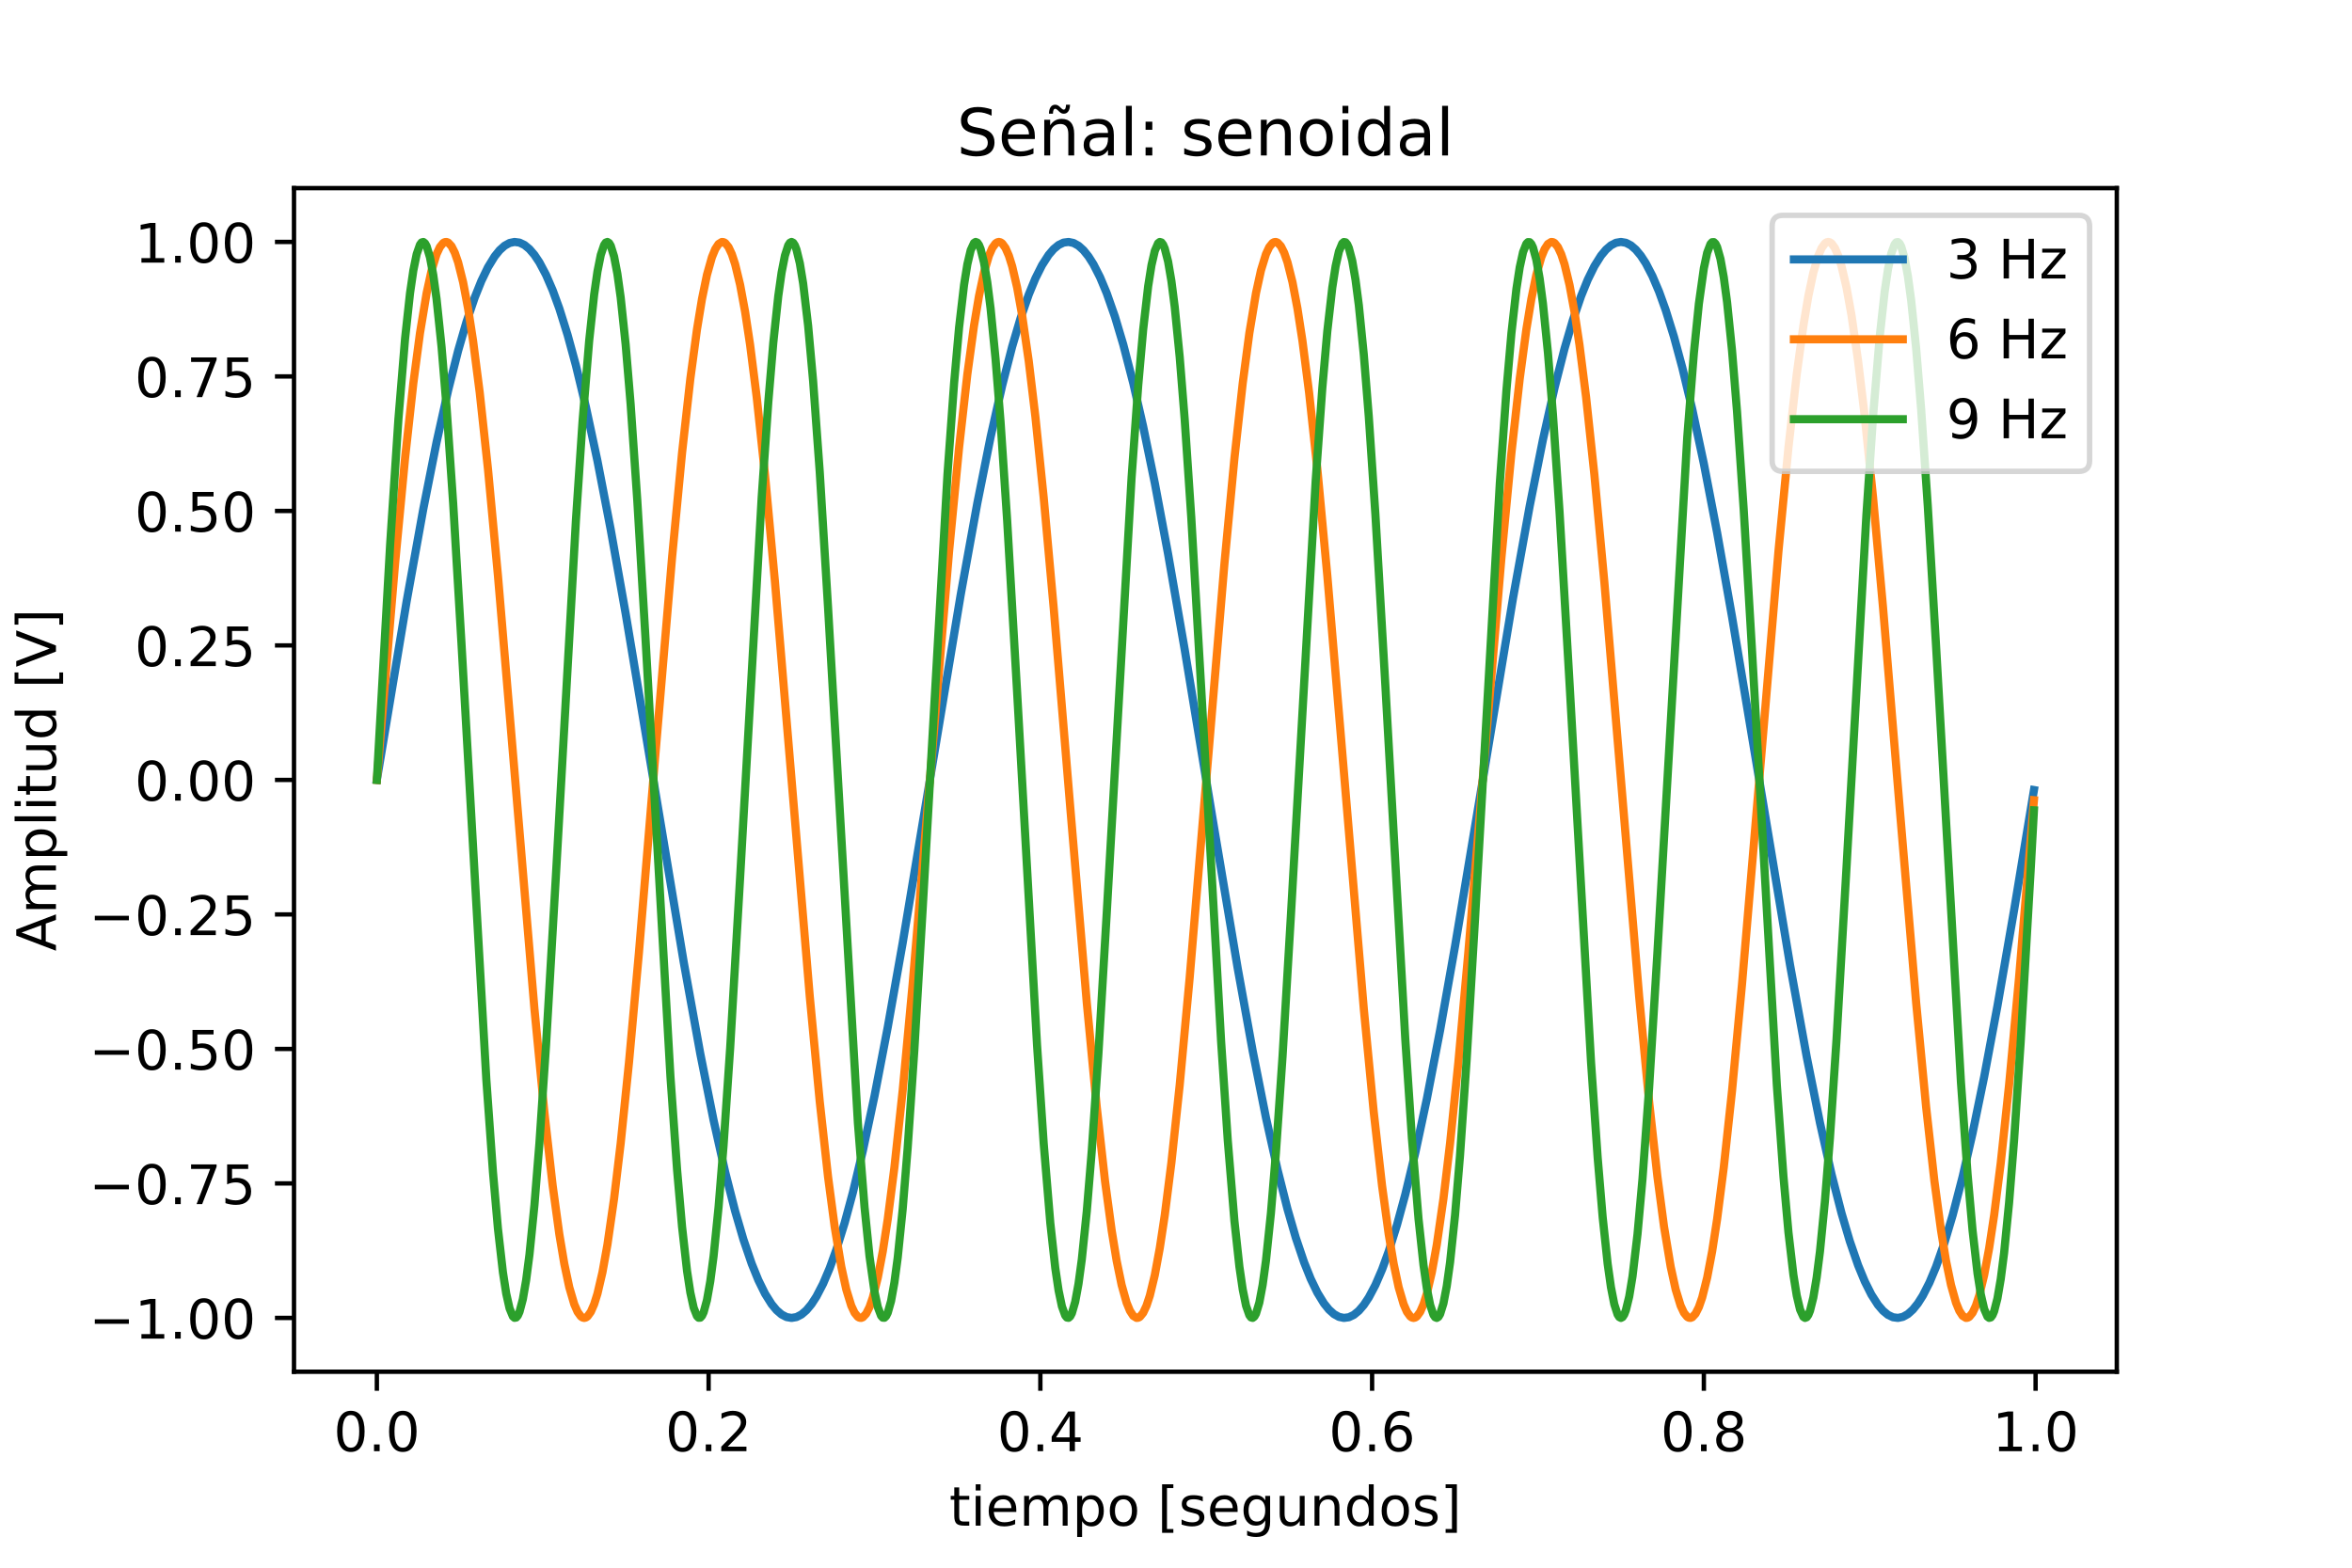 <?xml version="1.0" encoding="utf-8" standalone="no"?>
<!DOCTYPE svg PUBLIC "-//W3C//DTD SVG 1.1//EN"
  "http://www.w3.org/Graphics/SVG/1.1/DTD/svg11.dtd">
<!-- Created with matplotlib (http://matplotlib.org/) -->
<svg height="288pt" version="1.1" viewBox="0 0 432 288" width="432pt" xmlns="http://www.w3.org/2000/svg" xmlns:xlink="http://www.w3.org/1999/xlink">
 <defs>
  <style type="text/css">
*{stroke-linecap:butt;stroke-linejoin:round;}
  </style>
 </defs>
 <g id="figure_1">
  <g id="patch_1">
   <path d="M 0 288 
L 432 288 
L 432 0 
L 0 0 
z
" style="fill:#ffffff;"/>
  </g>
  <g id="axes_1">
   <g id="patch_2">
    <path d="M 54 252 
L 388.8 252 
L 388.8 34.56 
L 54 34.56 
z
" style="fill:#ffffff;"/>
   </g>
   <g id="matplotlib.axis_1">
    <g id="xtick_1">
     <g id="line2d_1">
      <defs>
       <path d="M 0 0 
L 0 3.5 
" id="m672c4b1fc9" style="stroke:#000000;stroke-width:0.8;"/>
      </defs>
      <g>
       <use style="stroke:#000000;stroke-width:0.8;" x="69.218" xlink:href="#m672c4b1fc9" y="252"/>
      </g>
     </g>
     <g id="text_1">
      <!-- 0.0 -->
      <defs>
       <path d="M 31.781 66.406 
Q 24.172 66.406 20.328 58.906 
Q 16.5 51.422 16.5 36.375 
Q 16.5 21.391 20.328 13.891 
Q 24.172 6.391 31.781 6.391 
Q 39.453 6.391 43.281 13.891 
Q 47.125 21.391 47.125 36.375 
Q 47.125 51.422 43.281 58.906 
Q 39.453 66.406 31.781 66.406 
z
M 31.781 74.219 
Q 44.047 74.219 50.516 64.516 
Q 56.984 54.828 56.984 36.375 
Q 56.984 17.969 50.516 8.266 
Q 44.047 -1.422 31.781 -1.422 
Q 19.531 -1.422 13.062 8.266 
Q 6.594 17.969 6.594 36.375 
Q 6.594 54.828 13.062 64.516 
Q 19.531 74.219 31.781 74.219 
z
" id="DejaVuSans-30"/>
       <path d="M 10.688 12.406 
L 21 12.406 
L 21 0 
L 10.688 0 
z
" id="DejaVuSans-2e"/>
      </defs>
      <g transform="translate(61.267 266.598)scale(0.1 -0.1)">
       <use xlink:href="#DejaVuSans-30"/>
       <use x="63.623" xlink:href="#DejaVuSans-2e"/>
       <use x="95.41" xlink:href="#DejaVuSans-30"/>
      </g>
     </g>
    </g>
    <g id="xtick_2">
     <g id="line2d_2">
      <g>
       <use style="stroke:#000000;stroke-width:0.8;" x="130.152" xlink:href="#m672c4b1fc9" y="252"/>
      </g>
     </g>
     <g id="text_2">
      <!-- 0.2 -->
      <defs>
       <path d="M 19.188 8.297 
L 53.609 8.297 
L 53.609 0 
L 7.328 0 
L 7.328 8.297 
Q 12.938 14.109 22.625 23.891 
Q 32.328 33.688 34.812 36.531 
Q 39.547 41.844 41.422 45.531 
Q 43.312 49.219 43.312 52.781 
Q 43.312 58.594 39.234 62.25 
Q 35.156 65.922 28.609 65.922 
Q 23.969 65.922 18.812 64.312 
Q 13.672 62.703 7.812 59.422 
L 7.812 69.391 
Q 13.766 71.781 18.938 73 
Q 24.125 74.219 28.422 74.219 
Q 39.75 74.219 46.484 68.547 
Q 53.219 62.891 53.219 53.422 
Q 53.219 48.922 51.531 44.891 
Q 49.859 40.875 45.406 35.406 
Q 44.188 33.984 37.641 27.219 
Q 31.109 20.453 19.188 8.297 
z
" id="DejaVuSans-32"/>
      </defs>
      <g transform="translate(122.2 266.598)scale(0.1 -0.1)">
       <use xlink:href="#DejaVuSans-30"/>
       <use x="63.623" xlink:href="#DejaVuSans-2e"/>
       <use x="95.41" xlink:href="#DejaVuSans-32"/>
      </g>
     </g>
    </g>
    <g id="xtick_3">
     <g id="line2d_3">
      <g>
       <use style="stroke:#000000;stroke-width:0.8;" x="191.086" xlink:href="#m672c4b1fc9" y="252"/>
      </g>
     </g>
     <g id="text_3">
      <!-- 0.4 -->
      <defs>
       <path d="M 37.797 64.312 
L 12.891 25.391 
L 37.797 25.391 
z
M 35.203 72.906 
L 47.609 72.906 
L 47.609 25.391 
L 58.016 25.391 
L 58.016 17.188 
L 47.609 17.188 
L 47.609 0 
L 37.797 0 
L 37.797 17.188 
L 4.891 17.188 
L 4.891 26.703 
z
" id="DejaVuSans-34"/>
      </defs>
      <g transform="translate(183.134 266.598)scale(0.1 -0.1)">
       <use xlink:href="#DejaVuSans-30"/>
       <use x="63.623" xlink:href="#DejaVuSans-2e"/>
       <use x="95.41" xlink:href="#DejaVuSans-34"/>
      </g>
     </g>
    </g>
    <g id="xtick_4">
     <g id="line2d_4">
      <g>
       <use style="stroke:#000000;stroke-width:0.8;" x="252.019" xlink:href="#m672c4b1fc9" y="252"/>
      </g>
     </g>
     <g id="text_4">
      <!-- 0.6 -->
      <defs>
       <path d="M 33.016 40.375 
Q 26.375 40.375 22.484 35.828 
Q 18.609 31.297 18.609 23.391 
Q 18.609 15.531 22.484 10.953 
Q 26.375 6.391 33.016 6.391 
Q 39.656 6.391 43.531 10.953 
Q 47.406 15.531 47.406 23.391 
Q 47.406 31.297 43.531 35.828 
Q 39.656 40.375 33.016 40.375 
z
M 52.594 71.297 
L 52.594 62.312 
Q 48.875 64.062 45.094 64.984 
Q 41.312 65.922 37.594 65.922 
Q 27.828 65.922 22.672 59.328 
Q 17.531 52.734 16.797 39.406 
Q 19.672 43.656 24.016 45.922 
Q 28.375 48.188 33.594 48.188 
Q 44.578 48.188 50.953 41.516 
Q 57.328 34.859 57.328 23.391 
Q 57.328 12.156 50.688 5.359 
Q 44.047 -1.422 33.016 -1.422 
Q 20.359 -1.422 13.672 8.266 
Q 6.984 17.969 6.984 36.375 
Q 6.984 53.656 15.188 63.938 
Q 23.391 74.219 37.203 74.219 
Q 40.922 74.219 44.703 73.484 
Q 48.484 72.75 52.594 71.297 
z
" id="DejaVuSans-36"/>
      </defs>
      <g transform="translate(244.068 266.598)scale(0.1 -0.1)">
       <use xlink:href="#DejaVuSans-30"/>
       <use x="63.623" xlink:href="#DejaVuSans-2e"/>
       <use x="95.41" xlink:href="#DejaVuSans-36"/>
      </g>
     </g>
    </g>
    <g id="xtick_5">
     <g id="line2d_5">
      <g>
       <use style="stroke:#000000;stroke-width:0.8;" x="312.953" xlink:href="#m672c4b1fc9" y="252"/>
      </g>
     </g>
     <g id="text_5">
      <!-- 0.8 -->
      <defs>
       <path d="M 31.781 34.625 
Q 24.75 34.625 20.719 30.859 
Q 16.703 27.094 16.703 20.516 
Q 16.703 13.922 20.719 10.156 
Q 24.75 6.391 31.781 6.391 
Q 38.812 6.391 42.859 10.172 
Q 46.922 13.969 46.922 20.516 
Q 46.922 27.094 42.891 30.859 
Q 38.875 34.625 31.781 34.625 
z
M 21.922 38.812 
Q 15.578 40.375 12.031 44.719 
Q 8.5 49.078 8.5 55.328 
Q 8.5 64.062 14.719 69.141 
Q 20.953 74.219 31.781 74.219 
Q 42.672 74.219 48.875 69.141 
Q 55.078 64.062 55.078 55.328 
Q 55.078 49.078 51.531 44.719 
Q 48 40.375 41.703 38.812 
Q 48.828 37.156 52.797 32.312 
Q 56.781 27.484 56.781 20.516 
Q 56.781 9.906 50.312 4.234 
Q 43.844 -1.422 31.781 -1.422 
Q 19.734 -1.422 13.25 4.234 
Q 6.781 9.906 6.781 20.516 
Q 6.781 27.484 10.781 32.312 
Q 14.797 37.156 21.922 38.812 
z
M 18.312 54.391 
Q 18.312 48.734 21.844 45.562 
Q 25.391 42.391 31.781 42.391 
Q 38.141 42.391 41.719 45.562 
Q 45.312 48.734 45.312 54.391 
Q 45.312 60.062 41.719 63.234 
Q 38.141 66.406 31.781 66.406 
Q 25.391 66.406 21.844 63.234 
Q 18.312 60.062 18.312 54.391 
z
" id="DejaVuSans-38"/>
      </defs>
      <g transform="translate(305.001 266.598)scale(0.1 -0.1)">
       <use xlink:href="#DejaVuSans-30"/>
       <use x="63.623" xlink:href="#DejaVuSans-2e"/>
       <use x="95.41" xlink:href="#DejaVuSans-38"/>
      </g>
     </g>
    </g>
    <g id="xtick_6">
     <g id="line2d_6">
      <g>
       <use style="stroke:#000000;stroke-width:0.8;" x="373.886" xlink:href="#m672c4b1fc9" y="252"/>
      </g>
     </g>
     <g id="text_6">
      <!-- 1.0 -->
      <defs>
       <path d="M 12.406 8.297 
L 28.516 8.297 
L 28.516 63.922 
L 10.984 60.406 
L 10.984 69.391 
L 28.422 72.906 
L 38.281 72.906 
L 38.281 8.297 
L 54.391 8.297 
L 54.391 0 
L 12.406 0 
z
" id="DejaVuSans-31"/>
      </defs>
      <g transform="translate(365.935 266.598)scale(0.1 -0.1)">
       <use xlink:href="#DejaVuSans-31"/>
       <use x="63.623" xlink:href="#DejaVuSans-2e"/>
       <use x="95.41" xlink:href="#DejaVuSans-30"/>
      </g>
     </g>
    </g>
    <g id="text_7">
     <!-- tiempo [segundos] -->
     <defs>
      <path d="M 18.312 70.219 
L 18.312 54.688 
L 36.812 54.688 
L 36.812 47.703 
L 18.312 47.703 
L 18.312 18.016 
Q 18.312 11.328 20.141 9.422 
Q 21.969 7.516 27.594 7.516 
L 36.812 7.516 
L 36.812 0 
L 27.594 0 
Q 17.188 0 13.234 3.875 
Q 9.281 7.766 9.281 18.016 
L 9.281 47.703 
L 2.688 47.703 
L 2.688 54.688 
L 9.281 54.688 
L 9.281 70.219 
z
" id="DejaVuSans-74"/>
      <path d="M 9.422 54.688 
L 18.406 54.688 
L 18.406 0 
L 9.422 0 
z
M 9.422 75.984 
L 18.406 75.984 
L 18.406 64.594 
L 9.422 64.594 
z
" id="DejaVuSans-69"/>
      <path d="M 56.203 29.594 
L 56.203 25.203 
L 14.891 25.203 
Q 15.484 15.922 20.484 11.062 
Q 25.484 6.203 34.422 6.203 
Q 39.594 6.203 44.453 7.469 
Q 49.312 8.734 54.109 11.281 
L 54.109 2.781 
Q 49.266 0.734 44.188 -0.344 
Q 39.109 -1.422 33.891 -1.422 
Q 20.797 -1.422 13.156 6.188 
Q 5.516 13.812 5.516 26.812 
Q 5.516 40.234 12.766 48.109 
Q 20.016 56 32.328 56 
Q 43.359 56 49.781 48.891 
Q 56.203 41.797 56.203 29.594 
z
M 47.219 32.234 
Q 47.125 39.594 43.094 43.984 
Q 39.062 48.391 32.422 48.391 
Q 24.906 48.391 20.391 44.141 
Q 15.875 39.891 15.188 32.172 
z
" id="DejaVuSans-65"/>
      <path d="M 52 44.188 
Q 55.375 50.25 60.062 53.125 
Q 64.75 56 71.094 56 
Q 79.641 56 84.281 50.016 
Q 88.922 44.047 88.922 33.016 
L 88.922 0 
L 79.891 0 
L 79.891 32.719 
Q 79.891 40.578 77.094 44.375 
Q 74.312 48.188 68.609 48.188 
Q 61.625 48.188 57.562 43.547 
Q 53.516 38.922 53.516 30.906 
L 53.516 0 
L 44.484 0 
L 44.484 32.719 
Q 44.484 40.625 41.703 44.406 
Q 38.922 48.188 33.109 48.188 
Q 26.219 48.188 22.156 43.531 
Q 18.109 38.875 18.109 30.906 
L 18.109 0 
L 9.078 0 
L 9.078 54.688 
L 18.109 54.688 
L 18.109 46.188 
Q 21.188 51.219 25.484 53.609 
Q 29.781 56 35.688 56 
Q 41.656 56 45.828 52.969 
Q 50 49.953 52 44.188 
z
" id="DejaVuSans-6d"/>
      <path d="M 18.109 8.203 
L 18.109 -20.797 
L 9.078 -20.797 
L 9.078 54.688 
L 18.109 54.688 
L 18.109 46.391 
Q 20.953 51.266 25.266 53.625 
Q 29.594 56 35.594 56 
Q 45.562 56 51.781 48.094 
Q 58.016 40.188 58.016 27.297 
Q 58.016 14.406 51.781 6.484 
Q 45.562 -1.422 35.594 -1.422 
Q 29.594 -1.422 25.266 0.953 
Q 20.953 3.328 18.109 8.203 
z
M 48.688 27.297 
Q 48.688 37.203 44.609 42.844 
Q 40.531 48.484 33.406 48.484 
Q 26.266 48.484 22.188 42.844 
Q 18.109 37.203 18.109 27.297 
Q 18.109 17.391 22.188 11.75 
Q 26.266 6.109 33.406 6.109 
Q 40.531 6.109 44.609 11.75 
Q 48.688 17.391 48.688 27.297 
z
" id="DejaVuSans-70"/>
      <path d="M 30.609 48.391 
Q 23.391 48.391 19.188 42.75 
Q 14.984 37.109 14.984 27.297 
Q 14.984 17.484 19.156 11.844 
Q 23.344 6.203 30.609 6.203 
Q 37.797 6.203 41.984 11.859 
Q 46.188 17.531 46.188 27.297 
Q 46.188 37.016 41.984 42.703 
Q 37.797 48.391 30.609 48.391 
z
M 30.609 56 
Q 42.328 56 49.016 48.375 
Q 55.719 40.766 55.719 27.297 
Q 55.719 13.875 49.016 6.219 
Q 42.328 -1.422 30.609 -1.422 
Q 18.844 -1.422 12.172 6.219 
Q 5.516 13.875 5.516 27.297 
Q 5.516 40.766 12.172 48.375 
Q 18.844 56 30.609 56 
z
" id="DejaVuSans-6f"/>
      <path id="DejaVuSans-20"/>
      <path d="M 8.594 75.984 
L 29.297 75.984 
L 29.297 69 
L 17.578 69 
L 17.578 -6.203 
L 29.297 -6.203 
L 29.297 -13.188 
L 8.594 -13.188 
z
" id="DejaVuSans-5b"/>
      <path d="M 44.281 53.078 
L 44.281 44.578 
Q 40.484 46.531 36.375 47.5 
Q 32.281 48.484 27.875 48.484 
Q 21.188 48.484 17.844 46.438 
Q 14.5 44.391 14.5 40.281 
Q 14.5 37.156 16.891 35.375 
Q 19.281 33.594 26.516 31.984 
L 29.594 31.297 
Q 39.156 29.25 43.188 25.516 
Q 47.219 21.781 47.219 15.094 
Q 47.219 7.469 41.188 3.016 
Q 35.156 -1.422 24.609 -1.422 
Q 20.219 -1.422 15.453 -0.562 
Q 10.688 0.297 5.422 2 
L 5.422 11.281 
Q 10.406 8.688 15.234 7.391 
Q 20.062 6.109 24.812 6.109 
Q 31.156 6.109 34.562 8.281 
Q 37.984 10.453 37.984 14.406 
Q 37.984 18.062 35.516 20.016 
Q 33.062 21.969 24.703 23.781 
L 21.578 24.516 
Q 13.234 26.266 9.516 29.906 
Q 5.812 33.547 5.812 39.891 
Q 5.812 47.609 11.281 51.797 
Q 16.75 56 26.812 56 
Q 31.781 56 36.172 55.266 
Q 40.578 54.547 44.281 53.078 
z
" id="DejaVuSans-73"/>
      <path d="M 45.406 27.984 
Q 45.406 37.75 41.375 43.109 
Q 37.359 48.484 30.078 48.484 
Q 22.859 48.484 18.828 43.109 
Q 14.797 37.75 14.797 27.984 
Q 14.797 18.266 18.828 12.891 
Q 22.859 7.516 30.078 7.516 
Q 37.359 7.516 41.375 12.891 
Q 45.406 18.266 45.406 27.984 
z
M 54.391 6.781 
Q 54.391 -7.172 48.188 -13.984 
Q 42 -20.797 29.203 -20.797 
Q 24.469 -20.797 20.266 -20.094 
Q 16.062 -19.391 12.109 -17.922 
L 12.109 -9.188 
Q 16.062 -11.328 19.922 -12.344 
Q 23.781 -13.375 27.781 -13.375 
Q 36.625 -13.375 41.016 -8.766 
Q 45.406 -4.156 45.406 5.172 
L 45.406 9.625 
Q 42.625 4.781 38.281 2.391 
Q 33.938 0 27.875 0 
Q 17.828 0 11.672 7.656 
Q 5.516 15.328 5.516 27.984 
Q 5.516 40.672 11.672 48.328 
Q 17.828 56 27.875 56 
Q 33.938 56 38.281 53.609 
Q 42.625 51.219 45.406 46.391 
L 45.406 54.688 
L 54.391 54.688 
z
" id="DejaVuSans-67"/>
      <path d="M 8.5 21.578 
L 8.5 54.688 
L 17.484 54.688 
L 17.484 21.922 
Q 17.484 14.156 20.5 10.266 
Q 23.531 6.391 29.594 6.391 
Q 36.859 6.391 41.078 11.031 
Q 45.312 15.672 45.312 23.688 
L 45.312 54.688 
L 54.297 54.688 
L 54.297 0 
L 45.312 0 
L 45.312 8.406 
Q 42.047 3.422 37.719 1 
Q 33.406 -1.422 27.688 -1.422 
Q 18.266 -1.422 13.375 4.438 
Q 8.5 10.297 8.5 21.578 
z
M 31.109 56 
z
" id="DejaVuSans-75"/>
      <path d="M 54.891 33.016 
L 54.891 0 
L 45.906 0 
L 45.906 32.719 
Q 45.906 40.484 42.875 44.328 
Q 39.844 48.188 33.797 48.188 
Q 26.516 48.188 22.312 43.547 
Q 18.109 38.922 18.109 30.906 
L 18.109 0 
L 9.078 0 
L 9.078 54.688 
L 18.109 54.688 
L 18.109 46.188 
Q 21.344 51.125 25.703 53.562 
Q 30.078 56 35.797 56 
Q 45.219 56 50.047 50.172 
Q 54.891 44.344 54.891 33.016 
z
" id="DejaVuSans-6e"/>
      <path d="M 45.406 46.391 
L 45.406 75.984 
L 54.391 75.984 
L 54.391 0 
L 45.406 0 
L 45.406 8.203 
Q 42.578 3.328 38.25 0.953 
Q 33.938 -1.422 27.875 -1.422 
Q 17.969 -1.422 11.734 6.484 
Q 5.516 14.406 5.516 27.297 
Q 5.516 40.188 11.734 48.094 
Q 17.969 56 27.875 56 
Q 33.938 56 38.25 53.625 
Q 42.578 51.266 45.406 46.391 
z
M 14.797 27.297 
Q 14.797 17.391 18.875 11.75 
Q 22.953 6.109 30.078 6.109 
Q 37.203 6.109 41.297 11.75 
Q 45.406 17.391 45.406 27.297 
Q 45.406 37.203 41.297 42.844 
Q 37.203 48.484 30.078 48.484 
Q 22.953 48.484 18.875 42.844 
Q 14.797 37.203 14.797 27.297 
z
" id="DejaVuSans-64"/>
      <path d="M 30.422 75.984 
L 30.422 -13.188 
L 9.719 -13.188 
L 9.719 -6.203 
L 21.391 -6.203 
L 21.391 69 
L 9.719 69 
L 9.719 75.984 
z
" id="DejaVuSans-5d"/>
     </defs>
     <g transform="translate(174.348 280.277)scale(0.1 -0.1)">
      <use xlink:href="#DejaVuSans-74"/>
      <use x="39.209" xlink:href="#DejaVuSans-69"/>
      <use x="66.992" xlink:href="#DejaVuSans-65"/>
      <use x="128.516" xlink:href="#DejaVuSans-6d"/>
      <use x="225.928" xlink:href="#DejaVuSans-70"/>
      <use x="289.404" xlink:href="#DejaVuSans-6f"/>
      <use x="350.586" xlink:href="#DejaVuSans-20"/>
      <use x="382.373" xlink:href="#DejaVuSans-5b"/>
      <use x="421.387" xlink:href="#DejaVuSans-73"/>
      <use x="473.486" xlink:href="#DejaVuSans-65"/>
      <use x="535.01" xlink:href="#DejaVuSans-67"/>
      <use x="598.486" xlink:href="#DejaVuSans-75"/>
      <use x="661.865" xlink:href="#DejaVuSans-6e"/>
      <use x="725.244" xlink:href="#DejaVuSans-64"/>
      <use x="788.721" xlink:href="#DejaVuSans-6f"/>
      <use x="849.902" xlink:href="#DejaVuSans-73"/>
      <use x="902.002" xlink:href="#DejaVuSans-5d"/>
     </g>
    </g>
   </g>
   <g id="matplotlib.axis_2">
    <g id="ytick_1">
     <g id="line2d_7">
      <defs>
       <path d="M 0 0 
L -3.5 0 
" id="ma745792cca" style="stroke:#000000;stroke-width:0.8;"/>
      </defs>
      <g>
       <use style="stroke:#000000;stroke-width:0.8;" x="54" xlink:href="#ma745792cca" y="242.116"/>
      </g>
     </g>
     <g id="text_8">
      <!-- −1.00 -->
      <defs>
       <path d="M 10.594 35.5 
L 73.188 35.5 
L 73.188 27.203 
L 10.594 27.203 
z
" id="DejaVuSans-2212"/>
      </defs>
      <g transform="translate(16.355 245.916)scale(0.1 -0.1)">
       <use xlink:href="#DejaVuSans-2212"/>
       <use x="83.789" xlink:href="#DejaVuSans-31"/>
       <use x="147.412" xlink:href="#DejaVuSans-2e"/>
       <use x="179.199" xlink:href="#DejaVuSans-30"/>
       <use x="242.822" xlink:href="#DejaVuSans-30"/>
      </g>
     </g>
    </g>
    <g id="ytick_2">
     <g id="line2d_8">
      <g>
       <use style="stroke:#000000;stroke-width:0.8;" x="54" xlink:href="#ma745792cca" y="217.407"/>
      </g>
     </g>
     <g id="text_9">
      <!-- −0.75 -->
      <defs>
       <path d="M 8.203 72.906 
L 55.078 72.906 
L 55.078 68.703 
L 28.609 0 
L 18.312 0 
L 43.219 64.594 
L 8.203 64.594 
z
" id="DejaVuSans-37"/>
       <path d="M 10.797 72.906 
L 49.516 72.906 
L 49.516 64.594 
L 19.828 64.594 
L 19.828 46.734 
Q 21.969 47.469 24.109 47.828 
Q 26.266 48.188 28.422 48.188 
Q 40.625 48.188 47.75 41.5 
Q 54.891 34.812 54.891 23.391 
Q 54.891 11.625 47.562 5.094 
Q 40.234 -1.422 26.906 -1.422 
Q 22.312 -1.422 17.547 -0.641 
Q 12.797 0.141 7.719 1.703 
L 7.719 11.625 
Q 12.109 9.234 16.797 8.062 
Q 21.484 6.891 26.703 6.891 
Q 35.156 6.891 40.078 11.328 
Q 45.016 15.766 45.016 23.391 
Q 45.016 31 40.078 35.438 
Q 35.156 39.891 26.703 39.891 
Q 22.75 39.891 18.812 39.016 
Q 14.891 38.141 10.797 36.281 
z
" id="DejaVuSans-35"/>
      </defs>
      <g transform="translate(16.355 221.206)scale(0.1 -0.1)">
       <use xlink:href="#DejaVuSans-2212"/>
       <use x="83.789" xlink:href="#DejaVuSans-30"/>
       <use x="147.412" xlink:href="#DejaVuSans-2e"/>
       <use x="179.199" xlink:href="#DejaVuSans-37"/>
       <use x="242.822" xlink:href="#DejaVuSans-35"/>
      </g>
     </g>
    </g>
    <g id="ytick_3">
     <g id="line2d_9">
      <g>
       <use style="stroke:#000000;stroke-width:0.8;" x="54" xlink:href="#ma745792cca" y="192.698"/>
      </g>
     </g>
     <g id="text_10">
      <!-- −0.50 -->
      <g transform="translate(16.355 196.497)scale(0.1 -0.1)">
       <use xlink:href="#DejaVuSans-2212"/>
       <use x="83.789" xlink:href="#DejaVuSans-30"/>
       <use x="147.412" xlink:href="#DejaVuSans-2e"/>
       <use x="179.199" xlink:href="#DejaVuSans-35"/>
       <use x="242.822" xlink:href="#DejaVuSans-30"/>
      </g>
     </g>
    </g>
    <g id="ytick_4">
     <g id="line2d_10">
      <g>
       <use style="stroke:#000000;stroke-width:0.8;" x="54" xlink:href="#ma745792cca" y="167.989"/>
      </g>
     </g>
     <g id="text_11">
      <!-- −0.25 -->
      <g transform="translate(16.355 171.788)scale(0.1 -0.1)">
       <use xlink:href="#DejaVuSans-2212"/>
       <use x="83.789" xlink:href="#DejaVuSans-30"/>
       <use x="147.412" xlink:href="#DejaVuSans-2e"/>
       <use x="179.199" xlink:href="#DejaVuSans-32"/>
       <use x="242.822" xlink:href="#DejaVuSans-35"/>
      </g>
     </g>
    </g>
    <g id="ytick_5">
     <g id="line2d_11">
      <g>
       <use style="stroke:#000000;stroke-width:0.8;" x="54" xlink:href="#ma745792cca" y="143.28"/>
      </g>
     </g>
     <g id="text_12">
      <!-- 0.00 -->
      <g transform="translate(24.734 147.079)scale(0.1 -0.1)">
       <use xlink:href="#DejaVuSans-30"/>
       <use x="63.623" xlink:href="#DejaVuSans-2e"/>
       <use x="95.41" xlink:href="#DejaVuSans-30"/>
       <use x="159.033" xlink:href="#DejaVuSans-30"/>
      </g>
     </g>
    </g>
    <g id="ytick_6">
     <g id="line2d_12">
      <g>
       <use style="stroke:#000000;stroke-width:0.8;" x="54" xlink:href="#ma745792cca" y="118.571"/>
      </g>
     </g>
     <g id="text_13">
      <!-- 0.25 -->
      <g transform="translate(24.734 122.37)scale(0.1 -0.1)">
       <use xlink:href="#DejaVuSans-30"/>
       <use x="63.623" xlink:href="#DejaVuSans-2e"/>
       <use x="95.41" xlink:href="#DejaVuSans-32"/>
       <use x="159.033" xlink:href="#DejaVuSans-35"/>
      </g>
     </g>
    </g>
    <g id="ytick_7">
     <g id="line2d_13">
      <g>
       <use style="stroke:#000000;stroke-width:0.8;" x="54" xlink:href="#ma745792cca" y="93.862"/>
      </g>
     </g>
     <g id="text_14">
      <!-- 0.50 -->
      <g transform="translate(24.734 97.661)scale(0.1 -0.1)">
       <use xlink:href="#DejaVuSans-30"/>
       <use x="63.623" xlink:href="#DejaVuSans-2e"/>
       <use x="95.41" xlink:href="#DejaVuSans-35"/>
       <use x="159.033" xlink:href="#DejaVuSans-30"/>
      </g>
     </g>
    </g>
    <g id="ytick_8">
     <g id="line2d_14">
      <g>
       <use style="stroke:#000000;stroke-width:0.8;" x="54" xlink:href="#ma745792cca" y="69.153"/>
      </g>
     </g>
     <g id="text_15">
      <!-- 0.75 -->
      <g transform="translate(24.734 72.952)scale(0.1 -0.1)">
       <use xlink:href="#DejaVuSans-30"/>
       <use x="63.623" xlink:href="#DejaVuSans-2e"/>
       <use x="95.41" xlink:href="#DejaVuSans-37"/>
       <use x="159.033" xlink:href="#DejaVuSans-35"/>
      </g>
     </g>
    </g>
    <g id="ytick_9">
     <g id="line2d_15">
      <g>
       <use style="stroke:#000000;stroke-width:0.8;" x="54" xlink:href="#ma745792cca" y="44.444"/>
      </g>
     </g>
     <g id="text_16">
      <!-- 1.00 -->
      <g transform="translate(24.734 48.243)scale(0.1 -0.1)">
       <use xlink:href="#DejaVuSans-31"/>
       <use x="63.623" xlink:href="#DejaVuSans-2e"/>
       <use x="95.41" xlink:href="#DejaVuSans-30"/>
       <use x="159.033" xlink:href="#DejaVuSans-30"/>
      </g>
     </g>
    </g>
    <g id="text_17">
     <!-- Amplitud [V] -->
     <defs>
      <path d="M 34.188 63.188 
L 20.797 26.906 
L 47.609 26.906 
z
M 28.609 72.906 
L 39.797 72.906 
L 67.578 0 
L 57.328 0 
L 50.688 18.703 
L 17.828 18.703 
L 11.188 0 
L 0.781 0 
z
" id="DejaVuSans-41"/>
      <path d="M 9.422 75.984 
L 18.406 75.984 
L 18.406 0 
L 9.422 0 
z
" id="DejaVuSans-6c"/>
      <path d="M 28.609 0 
L 0.781 72.906 
L 11.078 72.906 
L 34.188 11.531 
L 57.328 72.906 
L 67.578 72.906 
L 39.797 0 
z
" id="DejaVuSans-56"/>
     </defs>
     <g transform="translate(10.275 174.737)rotate(-90)scale(0.1 -0.1)">
      <use xlink:href="#DejaVuSans-41"/>
      <use x="68.408" xlink:href="#DejaVuSans-6d"/>
      <use x="165.82" xlink:href="#DejaVuSans-70"/>
      <use x="229.297" xlink:href="#DejaVuSans-6c"/>
      <use x="257.08" xlink:href="#DejaVuSans-69"/>
      <use x="284.863" xlink:href="#DejaVuSans-74"/>
      <use x="324.072" xlink:href="#DejaVuSans-75"/>
      <use x="387.451" xlink:href="#DejaVuSans-64"/>
      <use x="450.928" xlink:href="#DejaVuSans-20"/>
      <use x="482.715" xlink:href="#DejaVuSans-5b"/>
      <use x="521.729" xlink:href="#DejaVuSans-56"/>
      <use x="590.137" xlink:href="#DejaVuSans-5d"/>
     </g>
    </g>
   </g>
   <g id="line2d_16">
    <path clip-path="url(#p87f8ba09ca)" d="M 69.218 143.28 
L 74.702 110.385 
L 77.749 93.504 
L 80.186 81.241 
L 82.319 71.658 
L 84.147 64.429 
L 85.67 59.171 
L 87.194 54.659 
L 88.412 51.615 
L 89.631 49.091 
L 90.85 47.102 
L 91.764 45.969 
L 92.678 45.147 
L 93.592 44.639 
L 94.506 44.446 
L 95.42 44.568 
L 96.334 45.007 
L 97.248 45.76 
L 98.162 46.824 
L 99.076 48.197 
L 100.294 50.499 
L 101.513 53.328 
L 102.732 56.669 
L 104.255 61.534 
L 105.778 67.125 
L 107.606 74.722 
L 109.739 84.684 
L 112.176 97.306 
L 114.918 112.738 
L 118.879 136.454 
L 125.582 176.76 
L 128.629 193.592 
L 131.066 205.801 
L 133.199 215.329 
L 135.027 222.504 
L 136.55 227.714 
L 138.073 232.174 
L 139.292 235.176 
L 140.511 237.655 
L 141.729 239.599 
L 142.643 240.698 
L 143.557 241.485 
L 144.471 241.958 
L 145.385 242.116 
L 146.299 241.958 
L 147.213 241.485 
L 148.127 240.698 
L 149.041 239.599 
L 149.955 238.192 
L 151.174 235.845 
L 152.393 232.972 
L 153.611 229.59 
L 155.135 224.675 
L 156.658 219.037 
L 158.486 211.39 
L 160.619 201.375 
L 163.056 188.703 
L 165.798 173.231 
L 169.759 149.486 
L 176.461 109.217 
L 179.508 92.435 
L 181.945 80.279 
L 184.078 70.808 
L 185.906 63.686 
L 187.429 58.525 
L 188.953 54.116 
L 190.171 51.157 
L 191.39 48.722 
L 192.609 46.824 
L 193.523 45.76 
L 194.437 45.007 
L 195.351 44.568 
L 196.265 44.446 
L 197.179 44.639 
L 198.093 45.147 
L 199.007 45.969 
L 199.921 47.102 
L 200.835 48.543 
L 202.054 50.934 
L 203.272 53.85 
L 204.796 58.207 
L 206.319 63.32 
L 208.147 70.387 
L 209.975 78.385 
L 212.108 88.757 
L 214.545 101.76 
L 217.592 119.302 
L 222.771 150.725 
L 227.341 177.926 
L 230.083 193.056 
L 232.52 205.319 
L 234.653 214.902 
L 236.481 222.131 
L 238.004 227.389 
L 239.528 231.901 
L 240.746 234.945 
L 241.965 237.469 
L 243.184 239.458 
L 244.098 240.591 
L 245.012 241.413 
L 245.926 241.921 
L 246.84 242.114 
L 247.754 241.992 
L 248.668 241.553 
L 249.582 240.8 
L 250.496 239.736 
L 251.41 238.363 
L 252.629 236.061 
L 253.847 233.232 
L 255.066 229.891 
L 256.589 225.026 
L 258.113 219.435 
L 259.941 211.838 
L 262.073 201.876 
L 264.511 189.254 
L 267.253 173.822 
L 271.213 150.106 
L 277.916 109.8 
L 280.963 92.968 
L 283.4 80.759 
L 285.533 71.231 
L 287.361 64.056 
L 288.884 58.846 
L 290.407 54.386 
L 291.626 51.384 
L 292.845 48.905 
L 294.063 46.961 
L 294.977 45.862 
L 295.891 45.075 
L 296.805 44.602 
L 297.719 44.444 
L 298.633 44.602 
L 299.547 45.075 
L 300.461 45.862 
L 301.375 46.961 
L 302.289 48.368 
L 303.508 50.715 
L 304.727 53.588 
L 305.945 56.97 
L 307.469 61.885 
L 308.992 67.523 
L 310.82 75.17 
L 312.953 85.185 
L 315.39 97.857 
L 318.132 113.329 
L 322.093 137.074 
L 328.796 177.343 
L 331.842 194.125 
L 334.28 206.281 
L 336.412 215.752 
L 338.24 222.874 
L 339.764 228.035 
L 341.287 232.444 
L 342.506 235.403 
L 343.724 237.838 
L 344.943 239.736 
L 345.857 240.8 
L 346.771 241.553 
L 347.685 241.992 
L 348.599 242.114 
L 349.513 241.921 
L 350.427 241.413 
L 351.341 240.591 
L 352.255 239.458 
L 353.169 238.017 
L 354.388 235.626 
L 355.606 232.71 
L 357.13 228.353 
L 358.653 223.24 
L 360.481 216.173 
L 362.309 208.175 
L 364.442 197.803 
L 366.879 184.8 
L 369.926 167.258 
L 373.582 145.143 
L 373.582 145.143 
" style="fill:none;stroke:#1f77b4;stroke-linecap:square;stroke-width:1.5;"/>
   </g>
   <g id="line2d_17">
    <path clip-path="url(#p87f8ba09ca)" d="M 69.218 143.28 
L 72.57 103.458 
L 74.398 84.185 
L 75.921 70.387 
L 77.14 61.187 
L 78.358 53.85 
L 79.272 49.672 
L 80.186 46.69 
L 80.796 45.386 
L 81.405 44.639 
L 81.71 44.475 
L 82.014 44.451 
L 82.319 44.568 
L 82.928 45.223 
L 83.538 46.435 
L 84.147 48.197 
L 85.061 51.849 
L 85.975 56.669 
L 86.889 62.596 
L 88.108 72.087 
L 89.631 86.195 
L 91.459 105.744 
L 93.896 134.597 
L 98.162 185.362 
L 99.99 204.347 
L 101.513 217.827 
L 102.732 226.73 
L 103.646 232.174 
L 104.56 236.482 
L 105.474 239.599 
L 106.083 240.995 
L 106.692 241.836 
L 106.997 242.046 
L 107.302 242.116 
L 107.606 242.046 
L 107.911 241.836 
L 108.52 240.995 
L 109.13 239.599 
L 109.739 237.655 
L 110.653 233.739 
L 111.567 228.667 
L 112.786 220.22 
L 114.004 210.027 
L 115.528 195.186 
L 117.356 175.001 
L 120.402 138.314 
L 123.449 102.325 
L 125.277 83.194 
L 126.8 69.554 
L 128.019 60.502 
L 128.933 54.936 
L 129.847 50.499 
L 130.761 47.247 
L 131.371 45.76 
L 131.98 44.826 
L 132.589 44.451 
L 132.894 44.475 
L 133.199 44.639 
L 133.808 45.386 
L 134.417 46.69 
L 135.027 48.543 
L 135.941 52.328 
L 136.855 57.274 
L 137.769 63.32 
L 138.987 72.954 
L 140.511 87.213 
L 142.339 106.896 
L 145.081 139.555 
L 148.737 183.102 
L 150.565 202.375 
L 152.088 216.173 
L 153.307 225.373 
L 154.525 232.71 
L 155.439 236.888 
L 156.353 239.87 
L 156.963 241.174 
L 157.572 241.921 
L 157.877 242.085 
L 158.181 242.109 
L 158.486 241.992 
L 159.095 241.337 
L 159.705 240.125 
L 160.314 238.363 
L 161.228 234.711 
L 162.142 229.891 
L 163.056 223.964 
L 164.275 214.473 
L 165.798 200.365 
L 167.626 180.816 
L 170.063 151.963 
L 174.329 101.198 
L 176.157 82.213 
L 177.68 68.733 
L 178.899 59.83 
L 179.813 54.386 
L 180.727 50.078 
L 181.641 46.961 
L 182.25 45.565 
L 182.859 44.724 
L 183.164 44.514 
L 183.469 44.444 
L 183.773 44.514 
L 184.078 44.724 
L 184.687 45.565 
L 185.297 46.961 
L 185.906 48.905 
L 186.82 52.821 
L 187.734 57.893 
L 188.953 66.34 
L 190.171 76.533 
L 191.695 91.374 
L 193.523 111.559 
L 196.57 148.246 
L 199.616 184.235 
L 201.444 203.366 
L 202.968 217.006 
L 204.186 226.058 
L 205.1 231.624 
L 206.014 236.061 
L 206.928 239.313 
L 207.538 240.8 
L 208.147 241.734 
L 208.756 242.109 
L 209.061 242.085 
L 209.366 241.921 
L 209.975 241.174 
L 210.584 239.87 
L 211.194 238.017 
L 212.108 234.232 
L 213.022 229.286 
L 213.936 223.24 
L 215.154 213.606 
L 216.678 199.347 
L 218.506 179.664 
L 221.248 147.005 
L 224.904 103.458 
L 226.732 84.185 
L 228.255 70.387 
L 229.474 61.187 
L 230.692 53.85 
L 231.606 49.672 
L 232.52 46.69 
L 233.13 45.386 
L 233.739 44.639 
L 234.044 44.475 
L 234.348 44.451 
L 234.653 44.568 
L 235.262 45.223 
L 235.872 46.435 
L 236.481 48.197 
L 237.395 51.849 
L 238.309 56.669 
L 239.223 62.596 
L 240.442 72.087 
L 241.965 86.195 
L 243.793 105.744 
L 246.23 134.597 
L 250.496 185.362 
L 252.324 204.347 
L 253.847 217.827 
L 255.066 226.73 
L 255.98 232.174 
L 256.894 236.482 
L 257.808 239.599 
L 258.417 240.995 
L 259.027 241.836 
L 259.331 242.046 
L 259.636 242.116 
L 259.941 242.046 
L 260.245 241.836 
L 260.855 240.995 
L 261.464 239.599 
L 262.073 237.655 
L 262.987 233.739 
L 263.901 228.667 
L 265.12 220.22 
L 266.339 210.027 
L 267.862 195.186 
L 269.69 175.001 
L 272.737 138.314 
L 275.783 102.325 
L 277.611 83.194 
L 279.135 69.554 
L 280.353 60.502 
L 281.267 54.936 
L 282.181 50.499 
L 283.095 47.247 
L 283.705 45.76 
L 284.314 44.826 
L 284.923 44.451 
L 285.228 44.475 
L 285.533 44.639 
L 286.142 45.386 
L 286.751 46.69 
L 287.361 48.543 
L 288.275 52.328 
L 289.189 57.274 
L 290.103 63.32 
L 291.321 72.954 
L 292.845 87.213 
L 294.673 106.896 
L 297.415 139.555 
L 301.071 183.102 
L 302.899 202.375 
L 304.422 216.173 
L 305.641 225.373 
L 306.859 232.71 
L 307.773 236.888 
L 308.687 239.87 
L 309.297 241.174 
L 309.906 241.921 
L 310.211 242.085 
L 310.515 242.109 
L 310.82 241.992 
L 311.429 241.337 
L 312.039 240.125 
L 312.648 238.363 
L 313.562 234.711 
L 314.476 229.891 
L 315.39 223.964 
L 316.609 214.473 
L 318.132 200.365 
L 319.96 180.816 
L 322.398 151.963 
L 326.663 101.198 
L 328.491 82.213 
L 330.014 68.733 
L 331.233 59.83 
L 332.147 54.386 
L 333.061 50.078 
L 333.975 46.961 
L 334.584 45.565 
L 335.194 44.724 
L 335.498 44.514 
L 335.803 44.444 
L 336.108 44.514 
L 336.412 44.724 
L 337.022 45.565 
L 337.631 46.961 
L 338.24 48.905 
L 339.154 52.821 
L 340.068 57.893 
L 341.287 66.34 
L 342.506 76.533 
L 344.029 91.374 
L 345.857 111.559 
L 348.904 148.246 
L 351.95 184.235 
L 353.778 203.366 
L 355.302 217.006 
L 356.52 226.058 
L 357.434 231.624 
L 358.348 236.061 
L 359.262 239.313 
L 359.872 240.8 
L 360.481 241.734 
L 361.09 242.109 
L 361.395 242.085 
L 361.7 241.921 
L 362.309 241.174 
L 362.918 239.87 
L 363.528 238.017 
L 364.442 234.232 
L 365.356 229.286 
L 366.27 223.24 
L 367.488 213.606 
L 369.012 199.347 
L 370.84 179.664 
L 373.582 147.005 
L 373.582 147.005 
" style="fill:none;stroke:#ff7f0e;stroke-linecap:square;stroke-width:1.5;"/>
   </g>
   <g id="line2d_18">
    <path clip-path="url(#p87f8ba09ca)" d="M 69.218 143.28 
L 71.656 100.077 
L 73.179 76.992 
L 74.398 62.239 
L 75.312 53.85 
L 75.921 49.672 
L 76.53 46.69 
L 77.14 44.943 
L 77.444 44.539 
L 77.749 44.451 
L 78.054 44.68 
L 78.358 45.223 
L 78.968 47.247 
L 79.577 50.499 
L 80.186 54.936 
L 81.1 63.686 
L 82.014 74.722 
L 83.233 92.435 
L 84.756 118.099 
L 89.326 198.32 
L 90.545 215.329 
L 91.459 225.717 
L 92.373 233.739 
L 92.982 237.655 
L 93.592 240.366 
L 94.201 241.836 
L 94.506 242.099 
L 94.81 242.046 
L 95.115 241.678 
L 95.42 240.995 
L 96.029 238.695 
L 96.638 235.176 
L 97.248 230.482 
L 98.162 221.376 
L 99.076 210.027 
L 100.294 191.979 
L 102.122 160.579 
L 105.778 95.665 
L 106.997 77.454 
L 108.216 62.596 
L 109.13 54.116 
L 109.739 49.873 
L 110.348 46.824 
L 110.958 45.007 
L 111.262 44.568 
L 111.567 44.446 
L 111.872 44.639 
L 112.176 45.147 
L 112.786 47.102 
L 113.395 50.287 
L 114.004 54.659 
L 114.918 63.32 
L 115.832 74.276 
L 117.051 91.903 
L 118.574 117.499 
L 123.144 197.803 
L 124.363 214.902 
L 125.277 225.373 
L 126.191 233.487 
L 126.8 237.469 
L 127.41 240.247 
L 128.019 241.787 
L 128.324 242.085 
L 128.629 242.068 
L 128.933 241.734 
L 129.238 241.086 
L 129.847 238.855 
L 130.457 235.403 
L 131.066 230.773 
L 131.98 221.755 
L 132.894 210.484 
L 134.113 192.519 
L 135.941 161.19 
L 139.901 91.374 
L 141.12 73.833 
L 142.034 62.956 
L 142.948 54.386 
L 143.557 50.078 
L 144.167 46.961 
L 144.776 45.075 
L 145.081 44.602 
L 145.385 44.444 
L 145.69 44.602 
L 145.995 45.075 
L 146.299 45.862 
L 146.909 48.368 
L 147.518 52.086 
L 148.432 59.83 
L 149.346 69.969 
L 150.565 86.703 
L 152.088 111.559 
L 157.572 206.281 
L 158.791 221.755 
L 159.705 230.773 
L 160.619 237.279 
L 161.228 240.125 
L 161.837 241.734 
L 162.142 242.068 
L 162.447 242.085 
L 162.751 241.787 
L 163.056 241.174 
L 163.665 239.011 
L 164.275 235.626 
L 164.884 231.06 
L 165.798 222.131 
L 166.712 210.938 
L 167.931 193.056 
L 169.454 167.258 
L 174.024 87.213 
L 175.243 70.387 
L 176.157 60.164 
L 177.071 52.328 
L 177.68 48.543 
L 178.289 45.969 
L 178.899 44.639 
L 179.203 44.446 
L 179.508 44.568 
L 179.813 45.007 
L 180.117 45.76 
L 180.727 48.197 
L 181.336 51.849 
L 181.945 56.669 
L 182.859 65.951 
L 183.773 77.454 
L 184.992 95.665 
L 186.82 127.206 
L 190.476 191.979 
L 191.695 210.027 
L 192.914 224.675 
L 193.828 232.972 
L 194.437 237.085 
L 195.046 239.999 
L 195.656 241.678 
L 195.96 242.046 
L 196.265 242.099 
L 196.57 241.836 
L 196.874 241.257 
L 197.484 239.164 
L 198.093 235.845 
L 198.702 231.344 
L 199.616 222.504 
L 200.53 211.39 
L 201.749 193.592 
L 203.272 167.86 
L 207.842 87.726 
L 209.061 70.808 
L 209.975 60.502 
L 210.889 52.572 
L 211.498 48.722 
L 212.108 46.08 
L 212.717 44.68 
L 213.022 44.451 
L 213.326 44.539 
L 213.631 44.943 
L 213.936 45.66 
L 214.545 48.029 
L 215.154 51.615 
L 215.764 56.372 
L 216.678 65.566 
L 217.592 76.992 
L 218.81 95.122 
L 220.638 126.593 
L 224.294 191.438 
L 225.513 209.568 
L 226.732 224.321 
L 227.646 232.71 
L 228.255 236.888 
L 228.864 239.87 
L 229.474 241.617 
L 229.778 242.021 
L 230.083 242.109 
L 230.388 241.88 
L 230.692 241.337 
L 231.302 239.313 
L 231.911 236.061 
L 232.52 231.624 
L 233.434 222.874 
L 234.348 211.838 
L 235.567 194.125 
L 237.09 168.461 
L 241.66 88.24 
L 242.879 71.231 
L 243.793 60.843 
L 244.707 52.821 
L 245.316 48.905 
L 245.926 46.194 
L 246.535 44.724 
L 246.84 44.461 
L 247.144 44.514 
L 247.449 44.882 
L 247.754 45.565 
L 248.363 47.865 
L 248.972 51.384 
L 249.582 56.078 
L 250.496 65.184 
L 251.41 76.533 
L 252.629 94.581 
L 254.457 125.981 
L 258.113 190.895 
L 259.331 209.106 
L 260.55 223.964 
L 261.464 232.444 
L 262.073 236.687 
L 262.683 239.736 
L 263.292 241.553 
L 263.597 241.992 
L 263.901 242.114 
L 264.206 241.921 
L 264.511 241.413 
L 265.12 239.458 
L 265.729 236.273 
L 266.339 231.901 
L 267.253 223.24 
L 268.167 212.284 
L 269.385 194.657 
L 270.909 169.061 
L 275.479 88.757 
L 276.697 71.658 
L 277.611 61.187 
L 278.525 53.073 
L 279.135 49.091 
L 279.744 46.313 
L 280.353 44.773 
L 280.658 44.475 
L 280.963 44.492 
L 281.267 44.826 
L 281.572 45.474 
L 282.181 47.705 
L 282.791 51.157 
L 283.4 55.787 
L 284.314 64.805 
L 285.228 76.076 
L 286.447 94.041 
L 288.275 125.37 
L 292.235 195.186 
L 293.454 212.727 
L 294.368 223.604 
L 295.282 232.174 
L 295.891 236.482 
L 296.501 239.599 
L 297.11 241.485 
L 297.415 241.958 
L 297.719 242.116 
L 298.024 241.958 
L 298.329 241.485 
L 298.633 240.698 
L 299.243 238.192 
L 299.852 234.474 
L 300.766 226.73 
L 301.68 216.591 
L 302.899 199.857 
L 304.422 175.001 
L 309.906 80.279 
L 311.125 64.805 
L 312.039 55.787 
L 312.953 49.281 
L 313.562 46.435 
L 314.171 44.826 
L 314.476 44.492 
L 314.781 44.475 
L 315.086 44.773 
L 315.39 45.386 
L 316 47.549 
L 316.609 50.934 
L 317.218 55.5 
L 318.132 64.429 
L 319.046 75.622 
L 320.265 93.504 
L 321.788 119.302 
L 326.358 199.347 
L 327.577 216.173 
L 328.491 226.396 
L 329.405 234.232 
L 330.014 238.017 
L 330.624 240.591 
L 331.233 241.921 
L 331.538 242.114 
L 331.842 241.992 
L 332.147 241.553 
L 332.452 240.8 
L 333.061 238.363 
L 333.67 234.711 
L 334.28 229.891 
L 335.194 220.609 
L 336.108 209.106 
L 337.326 190.895 
L 339.154 159.354 
L 342.81 94.581 
L 344.029 76.533 
L 345.248 61.885 
L 346.162 53.588 
L 346.771 49.475 
L 347.38 46.561 
L 347.99 44.882 
L 348.294 44.514 
L 348.599 44.461 
L 348.904 44.724 
L 349.208 45.303 
L 349.818 47.396 
L 350.427 50.715 
L 351.036 55.216 
L 351.95 64.056 
L 352.864 75.17 
L 354.083 92.968 
L 355.606 118.7 
L 360.176 198.834 
L 361.395 215.752 
L 362.309 226.058 
L 363.223 233.988 
L 363.832 237.838 
L 364.442 240.48 
L 365.051 241.88 
L 365.356 242.109 
L 365.66 242.021 
L 365.965 241.617 
L 366.27 240.9 
L 366.879 238.531 
L 367.488 234.945 
L 368.098 230.188 
L 369.012 220.994 
L 369.926 209.568 
L 371.144 191.438 
L 372.972 159.967 
L 373.582 148.866 
L 373.582 148.866 
" style="fill:none;stroke:#2ca02c;stroke-linecap:square;stroke-width:1.5;"/>
   </g>
   <g id="patch_3">
    <path d="M 54 252 
L 54 34.56 
" style="fill:none;stroke:#000000;stroke-linecap:square;stroke-linejoin:miter;stroke-width:0.8;"/>
   </g>
   <g id="patch_4">
    <path d="M 388.8 252 
L 388.8 34.56 
" style="fill:none;stroke:#000000;stroke-linecap:square;stroke-linejoin:miter;stroke-width:0.8;"/>
   </g>
   <g id="patch_5">
    <path d="M 54 252 
L 388.8 252 
" style="fill:none;stroke:#000000;stroke-linecap:square;stroke-linejoin:miter;stroke-width:0.8;"/>
   </g>
   <g id="patch_6">
    <path d="M 54 34.56 
L 388.8 34.56 
" style="fill:none;stroke:#000000;stroke-linecap:square;stroke-linejoin:miter;stroke-width:0.8;"/>
   </g>
   <g id="text_18">
    <!-- Señal: senoidal -->
    <defs>
     <path d="M 53.516 70.516 
L 53.516 60.891 
Q 47.906 63.578 42.922 64.891 
Q 37.938 66.219 33.297 66.219 
Q 25.25 66.219 20.875 63.094 
Q 16.5 59.969 16.5 54.203 
Q 16.5 49.359 19.406 46.891 
Q 22.312 44.438 30.422 42.922 
L 36.375 41.703 
Q 47.406 39.594 52.656 34.297 
Q 57.906 29 57.906 20.125 
Q 57.906 9.516 50.797 4.047 
Q 43.703 -1.422 29.984 -1.422 
Q 24.812 -1.422 18.969 -0.25 
Q 13.141 0.922 6.891 3.219 
L 6.891 13.375 
Q 12.891 10.016 18.656 8.297 
Q 24.422 6.594 29.984 6.594 
Q 38.422 6.594 43.016 9.906 
Q 47.609 13.234 47.609 19.391 
Q 47.609 24.75 44.312 27.781 
Q 41.016 30.812 33.5 32.328 
L 27.484 33.5 
Q 16.453 35.688 11.516 40.375 
Q 6.594 45.062 6.594 53.422 
Q 6.594 63.094 13.406 68.656 
Q 20.219 74.219 32.172 74.219 
Q 37.312 74.219 42.625 73.281 
Q 47.953 72.359 53.516 70.516 
z
" id="DejaVuSans-53"/>
     <path d="M 54.891 33.016 
L 54.891 0 
L 45.906 0 
L 45.906 32.719 
Q 45.906 40.484 42.875 44.328 
Q 39.844 48.188 33.797 48.188 
Q 26.516 48.188 22.312 43.547 
Q 18.109 38.922 18.109 30.906 
L 18.109 0 
L 9.078 0 
L 9.078 54.688 
L 18.109 54.688 
L 18.109 46.188 
Q 21.344 51.125 25.703 53.562 
Q 30.078 56 35.797 56 
Q 45.219 56 50.047 50.172 
Q 54.891 44.344 54.891 33.016 
z
M 32.188 66.891 
L 29.391 69.578 
Q 28.328 70.562 27.516 71.016 
Q 26.719 71.484 26.078 71.484 
Q 24.219 71.484 23.344 69.703 
Q 22.469 67.922 22.359 63.922 
L 16.266 63.922 
Q 16.359 70.516 18.844 74.094 
Q 21.344 77.688 25.781 77.688 
Q 27.641 77.688 29.203 77 
Q 30.766 76.312 32.578 74.703 
L 35.359 72.016 
Q 36.422 71.047 37.234 70.578 
Q 38.047 70.125 38.672 70.125 
Q 40.531 70.125 41.406 71.906 
Q 42.281 73.688 42.391 77.688 
L 48.484 77.688 
Q 48.391 71.094 45.891 67.5 
Q 43.406 63.922 38.969 63.922 
Q 37.109 63.922 35.547 64.594 
Q 33.984 65.281 32.188 66.891 
z
" id="DejaVuSans-f1"/>
     <path d="M 34.281 27.484 
Q 23.391 27.484 19.188 25 
Q 14.984 22.516 14.984 16.5 
Q 14.984 11.719 18.141 8.906 
Q 21.297 6.109 26.703 6.109 
Q 34.188 6.109 38.703 11.406 
Q 43.219 16.703 43.219 25.484 
L 43.219 27.484 
z
M 52.203 31.203 
L 52.203 0 
L 43.219 0 
L 43.219 8.297 
Q 40.141 3.328 35.547 0.953 
Q 30.953 -1.422 24.312 -1.422 
Q 15.922 -1.422 10.953 3.297 
Q 6 8.016 6 15.922 
Q 6 25.141 12.172 29.828 
Q 18.359 34.516 30.609 34.516 
L 43.219 34.516 
L 43.219 35.406 
Q 43.219 41.609 39.141 45 
Q 35.062 48.391 27.688 48.391 
Q 23 48.391 18.547 47.266 
Q 14.109 46.141 10.016 43.891 
L 10.016 52.203 
Q 14.938 54.109 19.578 55.047 
Q 24.219 56 28.609 56 
Q 40.484 56 46.344 49.844 
Q 52.203 43.703 52.203 31.203 
z
" id="DejaVuSans-61"/>
     <path d="M 11.719 12.406 
L 22.016 12.406 
L 22.016 0 
L 11.719 0 
z
M 11.719 51.703 
L 22.016 51.703 
L 22.016 39.312 
L 11.719 39.312 
z
" id="DejaVuSans-3a"/>
    </defs>
    <g transform="translate(175.714 28.56)scale(0.12 -0.12)">
     <use xlink:href="#DejaVuSans-53"/>
     <use x="63.477" xlink:href="#DejaVuSans-65"/>
     <use x="125" xlink:href="#DejaVuSans-f1"/>
     <use x="188.379" xlink:href="#DejaVuSans-61"/>
     <use x="249.658" xlink:href="#DejaVuSans-6c"/>
     <use x="277.441" xlink:href="#DejaVuSans-3a"/>
     <use x="311.133" xlink:href="#DejaVuSans-20"/>
     <use x="342.92" xlink:href="#DejaVuSans-73"/>
     <use x="395.02" xlink:href="#DejaVuSans-65"/>
     <use x="456.543" xlink:href="#DejaVuSans-6e"/>
     <use x="519.922" xlink:href="#DejaVuSans-6f"/>
     <use x="581.104" xlink:href="#DejaVuSans-69"/>
     <use x="608.887" xlink:href="#DejaVuSans-64"/>
     <use x="672.363" xlink:href="#DejaVuSans-61"/>
     <use x="733.643" xlink:href="#DejaVuSans-6c"/>
    </g>
   </g>
   <g id="legend_1">
    <g id="patch_7">
     <path d="M 327.491 86.594 
L 381.8 86.594 
Q 383.8 86.594 383.8 84.594 
L 383.8 41.56 
Q 383.8 39.56 381.8 39.56 
L 327.491 39.56 
Q 325.491 39.56 325.491 41.56 
L 325.491 84.594 
Q 325.491 86.594 327.491 86.594 
z
" style="fill:#ffffff;opacity:0.8;stroke:#cccccc;stroke-linejoin:miter;"/>
    </g>
    <g id="line2d_19">
     <path d="M 329.491 47.658 
L 349.491 47.658 
" style="fill:none;stroke:#1f77b4;stroke-linecap:square;stroke-width:1.5;"/>
    </g>
    <g id="line2d_20"/>
    <g id="text_19">
     <!-- 3 Hz -->
     <defs>
      <path d="M 40.578 39.312 
Q 47.656 37.797 51.625 33 
Q 55.609 28.219 55.609 21.188 
Q 55.609 10.406 48.188 4.484 
Q 40.766 -1.422 27.094 -1.422 
Q 22.516 -1.422 17.656 -0.516 
Q 12.797 0.391 7.625 2.203 
L 7.625 11.719 
Q 11.719 9.328 16.594 8.109 
Q 21.484 6.891 26.812 6.891 
Q 36.078 6.891 40.938 10.547 
Q 45.797 14.203 45.797 21.188 
Q 45.797 27.641 41.281 31.266 
Q 36.766 34.906 28.719 34.906 
L 20.219 34.906 
L 20.219 43.016 
L 29.109 43.016 
Q 36.375 43.016 40.234 45.922 
Q 44.094 48.828 44.094 54.297 
Q 44.094 59.906 40.109 62.906 
Q 36.141 65.922 28.719 65.922 
Q 24.656 65.922 20.016 65.031 
Q 15.375 64.156 9.812 62.312 
L 9.812 71.094 
Q 15.438 72.656 20.344 73.438 
Q 25.25 74.219 29.594 74.219 
Q 40.828 74.219 47.359 69.109 
Q 53.906 64.016 53.906 55.328 
Q 53.906 49.266 50.438 45.094 
Q 46.969 40.922 40.578 39.312 
z
" id="DejaVuSans-33"/>
      <path d="M 9.812 72.906 
L 19.672 72.906 
L 19.672 43.016 
L 55.516 43.016 
L 55.516 72.906 
L 65.375 72.906 
L 65.375 0 
L 55.516 0 
L 55.516 34.719 
L 19.672 34.719 
L 19.672 0 
L 9.812 0 
z
" id="DejaVuSans-48"/>
      <path d="M 5.516 54.688 
L 48.188 54.688 
L 48.188 46.484 
L 14.406 7.172 
L 48.188 7.172 
L 48.188 0 
L 4.297 0 
L 4.297 8.203 
L 38.094 47.516 
L 5.516 47.516 
z
" id="DejaVuSans-7a"/>
     </defs>
     <g transform="translate(357.491 51.158)scale(0.1 -0.1)">
      <use xlink:href="#DejaVuSans-33"/>
      <use x="63.623" xlink:href="#DejaVuSans-20"/>
      <use x="95.41" xlink:href="#DejaVuSans-48"/>
      <use x="170.605" xlink:href="#DejaVuSans-7a"/>
     </g>
    </g>
    <g id="line2d_21">
     <path d="M 329.491 62.337 
L 349.491 62.337 
" style="fill:none;stroke:#ff7f0e;stroke-linecap:square;stroke-width:1.5;"/>
    </g>
    <g id="line2d_22"/>
    <g id="text_20">
     <!-- 6 Hz -->
     <g transform="translate(357.491 65.837)scale(0.1 -0.1)">
      <use xlink:href="#DejaVuSans-36"/>
      <use x="63.623" xlink:href="#DejaVuSans-20"/>
      <use x="95.41" xlink:href="#DejaVuSans-48"/>
      <use x="170.605" xlink:href="#DejaVuSans-7a"/>
     </g>
    </g>
    <g id="line2d_23">
     <path d="M 329.491 77.015 
L 349.491 77.015 
" style="fill:none;stroke:#2ca02c;stroke-linecap:square;stroke-width:1.5;"/>
    </g>
    <g id="line2d_24"/>
    <g id="text_21">
     <!-- 9 Hz -->
     <defs>
      <path d="M 10.984 1.516 
L 10.984 10.5 
Q 14.703 8.734 18.5 7.812 
Q 22.312 6.891 25.984 6.891 
Q 35.75 6.891 40.891 13.453 
Q 46.047 20.016 46.781 33.406 
Q 43.953 29.203 39.594 26.953 
Q 35.25 24.703 29.984 24.703 
Q 19.047 24.703 12.672 31.312 
Q 6.297 37.938 6.297 49.422 
Q 6.297 60.641 12.938 67.422 
Q 19.578 74.219 30.609 74.219 
Q 43.266 74.219 49.922 64.516 
Q 56.594 54.828 56.594 36.375 
Q 56.594 19.141 48.406 8.859 
Q 40.234 -1.422 26.422 -1.422 
Q 22.703 -1.422 18.891 -0.688 
Q 15.094 0.047 10.984 1.516 
z
M 30.609 32.422 
Q 37.25 32.422 41.125 36.953 
Q 45.016 41.5 45.016 49.422 
Q 45.016 57.281 41.125 61.844 
Q 37.25 66.406 30.609 66.406 
Q 23.969 66.406 20.094 61.844 
Q 16.219 57.281 16.219 49.422 
Q 16.219 41.5 20.094 36.953 
Q 23.969 32.422 30.609 32.422 
z
" id="DejaVuSans-39"/>
     </defs>
     <g transform="translate(357.491 80.515)scale(0.1 -0.1)">
      <use xlink:href="#DejaVuSans-39"/>
      <use x="63.623" xlink:href="#DejaVuSans-20"/>
      <use x="95.41" xlink:href="#DejaVuSans-48"/>
      <use x="170.605" xlink:href="#DejaVuSans-7a"/>
     </g>
    </g>
   </g>
  </g>
 </g>
 <defs>
  <clipPath id="p87f8ba09ca">
   <rect height="217.44" width="334.8" x="54" y="34.56"/>
  </clipPath>
 </defs>
</svg>
